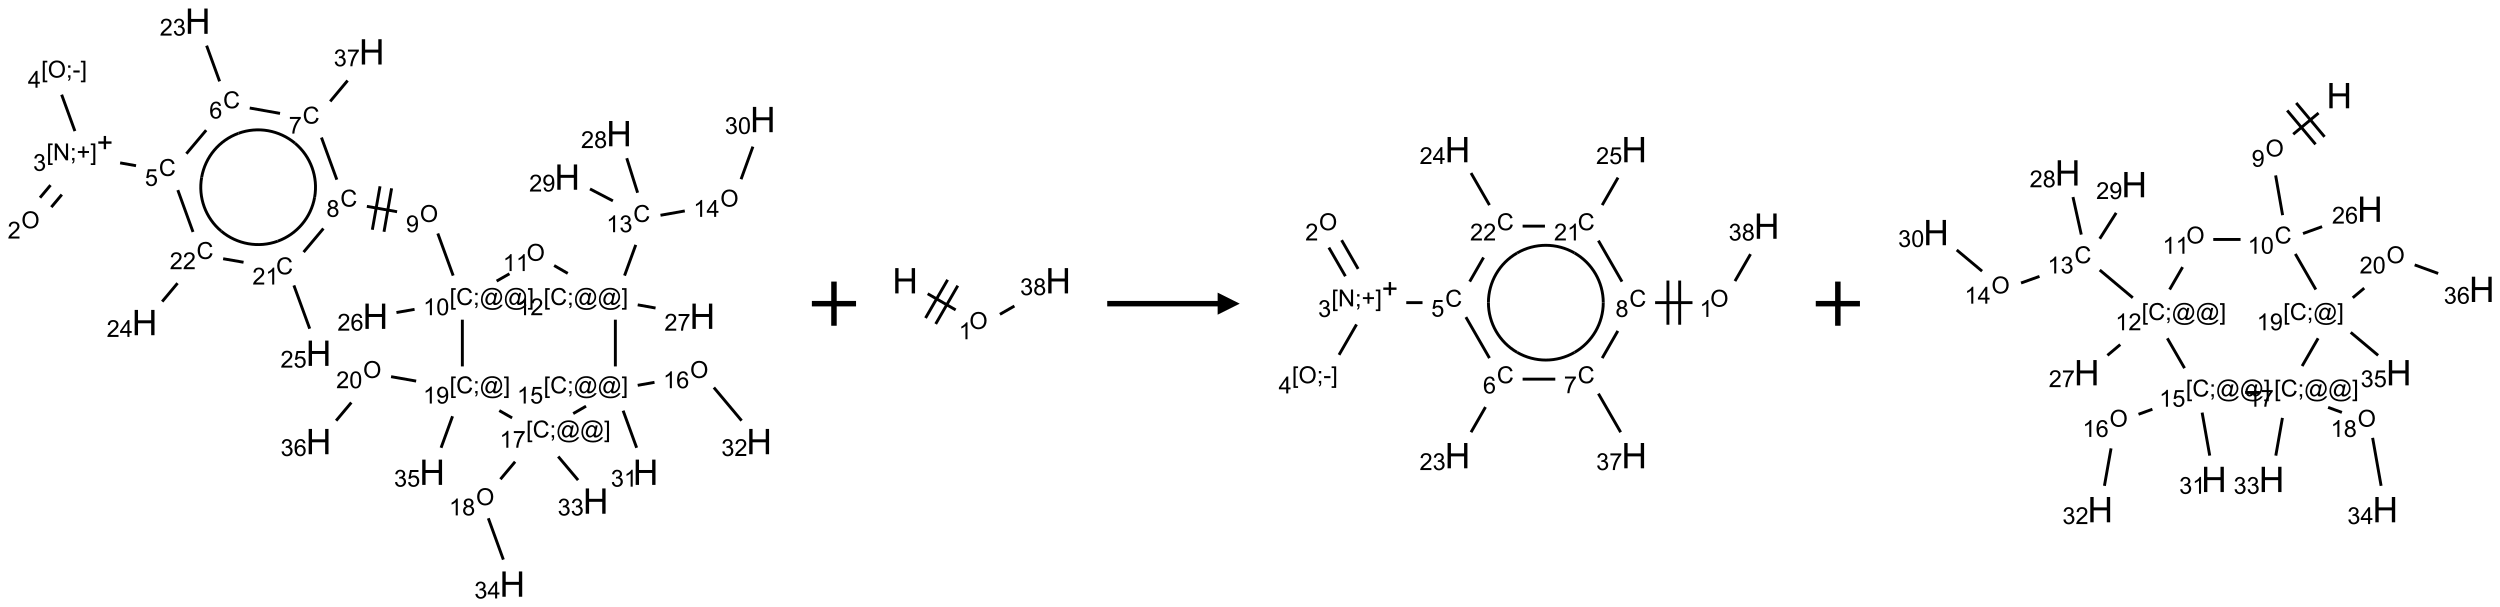 <?xml version="1.0" encoding="UTF-8"?>
<svg xmlns="http://www.w3.org/2000/svg" xmlns:xlink="http://www.w3.org/1999/xlink" width="1132" height="275" viewBox="0 0 1132 275">
<defs>
<g>
<g id="glyph-0-0">
<path d="M 1.332 0 L 1.332 -6.668 L 6.668 -6.668 L 6.668 0 Z M 1.5 -0.168 L 6.5 -0.168 L 6.5 -6.5 L 1.5 -6.5 Z M 1.5 -0.168 "/>
</g>
<g id="glyph-0-1">
<path d="M 0.516 -3.719 C 0.516 -4.984 0.855 -5.977 1.535 -6.695 C 2.215 -7.414 3.094 -7.77 4.172 -7.77 C 4.875 -7.77 5.512 -7.602 6.078 -7.266 C 6.645 -6.93 7.074 -6.461 7.371 -5.855 C 7.668 -5.254 7.816 -4.57 7.816 -3.809 C 7.816 -3.035 7.66 -2.34 7.348 -1.73 C 7.035 -1.117 6.594 -0.656 6.02 -0.34 C 5.449 -0.027 4.828 0.129 4.168 0.129 C 3.449 0.129 2.805 -0.043 2.238 -0.391 C 1.672 -0.738 1.246 -1.211 0.953 -1.812 C 0.66 -2.414 0.516 -3.047 0.516 -3.719 Z M 1.559 -3.703 C 1.559 -2.781 1.805 -2.059 2.301 -1.527 C 2.793 -1 3.414 -0.734 4.16 -0.734 C 4.922 -0.734 5.547 -1 6.039 -1.535 C 6.531 -2.07 6.777 -2.828 6.777 -3.812 C 6.777 -4.434 6.672 -4.977 6.461 -5.441 C 6.25 -5.902 5.945 -6.262 5.539 -6.52 C 5.133 -6.773 4.68 -6.902 4.176 -6.902 C 3.461 -6.902 2.848 -6.656 2.332 -6.164 C 1.816 -5.672 1.559 -4.852 1.559 -3.703 Z M 1.559 -3.703 "/>
</g>
<g id="glyph-0-2">
<path d="M 5.371 -0.902 L 5.371 0 L 0.324 0 C 0.316 -0.227 0.352 -0.441 0.434 -0.652 C 0.562 -0.996 0.766 -1.332 1.051 -1.668 C 1.332 -2 1.742 -2.387 2.277 -2.824 C 3.105 -3.504 3.668 -4.043 3.957 -4.441 C 4.25 -4.84 4.395 -5.215 4.395 -5.566 C 4.395 -5.938 4.262 -6.254 3.996 -6.508 C 3.73 -6.762 3.387 -6.891 2.957 -6.891 C 2.508 -6.891 2.145 -6.754 1.875 -6.484 C 1.605 -6.215 1.469 -5.84 1.465 -5.359 L 0.5 -5.457 C 0.566 -6.176 0.812 -6.727 1.246 -7.102 C 1.676 -7.477 2.254 -7.668 2.98 -7.668 C 3.711 -7.668 4.293 -7.465 4.719 -7.059 C 5.145 -6.652 5.359 -6.148 5.359 -5.547 C 5.359 -5.242 5.297 -4.941 5.172 -4.645 C 5.047 -4.352 4.84 -4.039 4.551 -3.715 C 4.262 -3.387 3.777 -2.938 3.105 -2.371 C 2.543 -1.898 2.18 -1.578 2.02 -1.41 C 1.859 -1.242 1.73 -1.07 1.625 -0.902 Z M 5.371 -0.902 "/>
</g>
<g id="glyph-0-3">
<path d="M 0.723 2.121 L 0.723 -7.637 L 2.793 -7.637 L 2.793 -6.859 L 1.66 -6.859 L 1.66 1.344 L 2.793 1.344 L 2.793 2.121 Z M 0.723 2.121 "/>
</g>
<g id="glyph-0-4">
<path d="M 0.812 0 L 0.812 -7.637 L 1.848 -7.637 L 5.859 -1.641 L 5.859 -7.637 L 6.828 -7.637 L 6.828 0 L 5.793 0 L 1.781 -6 L 1.781 0 Z M 0.812 0 "/>
</g>
<g id="glyph-0-5">
<path d="M 0.949 -4.465 L 0.949 -5.531 L 2.016 -5.531 L 2.016 -4.465 Z M 0.949 0 L 0.949 -1.066 L 2.016 -1.066 L 2.016 0 C 2.016 0.391 1.945 0.711 1.809 0.949 C 1.668 1.191 1.449 1.379 1.145 1.512 L 0.887 1.109 C 1.082 1.023 1.23 0.895 1.324 0.727 C 1.418 0.559 1.469 0.316 1.48 0 Z M 0.949 0 "/>
</g>
<g id="glyph-0-6">
<path d="M 2.672 -1.234 L 2.672 -3.328 L 0.594 -3.328 L 0.594 -4.203 L 2.672 -4.203 L 2.672 -6.281 L 3.559 -6.281 L 3.559 -4.203 L 5.637 -4.203 L 5.637 -3.328 L 3.559 -3.328 L 3.559 -1.234 Z M 2.672 -1.234 "/>
</g>
<g id="glyph-0-7">
<path d="M 2.27 2.121 L 0.203 2.121 L 0.203 1.344 L 1.332 1.344 L 1.332 -6.859 L 0.203 -6.859 L 0.203 -7.637 L 2.27 -7.637 Z M 2.27 2.121 "/>
</g>
<g id="glyph-0-8">
<path d="M 0.449 -2.016 L 1.387 -2.141 C 1.492 -1.609 1.676 -1.227 1.934 -0.992 C 2.191 -0.758 2.508 -0.641 2.879 -0.641 C 3.32 -0.641 3.695 -0.793 3.996 -1.098 C 4.301 -1.402 4.453 -1.781 4.453 -2.234 C 4.453 -2.664 4.312 -3.02 4.031 -3.301 C 3.75 -3.578 3.391 -3.719 2.957 -3.719 C 2.781 -3.719 2.562 -3.684 2.297 -3.613 L 2.402 -4.438 C 2.465 -4.43 2.516 -4.426 2.551 -4.426 C 2.949 -4.426 3.312 -4.531 3.629 -4.738 C 3.949 -4.949 4.109 -5.27 4.109 -5.703 C 4.109 -6.047 3.992 -6.332 3.762 -6.559 C 3.527 -6.785 3.227 -6.895 2.859 -6.895 C 2.496 -6.895 2.191 -6.781 1.949 -6.551 C 1.707 -6.324 1.547 -5.98 1.48 -5.52 L 0.543 -5.688 C 0.656 -6.316 0.918 -6.805 1.324 -7.148 C 1.73 -7.492 2.234 -7.668 2.84 -7.668 C 3.254 -7.668 3.641 -7.578 3.988 -7.398 C 4.34 -7.219 4.609 -6.977 4.793 -6.668 C 4.98 -6.359 5.074 -6.031 5.074 -5.684 C 5.074 -5.352 4.984 -5.051 4.809 -4.781 C 4.629 -4.512 4.367 -4.297 4.02 -4.137 C 4.473 -4.031 4.824 -3.816 5.074 -3.488 C 5.324 -3.16 5.449 -2.75 5.449 -2.254 C 5.449 -1.59 5.203 -1.023 4.719 -0.559 C 4.234 -0.098 3.617 0.137 2.875 0.137 C 2.203 0.137 1.648 -0.062 1.207 -0.465 C 0.762 -0.863 0.512 -1.379 0.449 -2.016 Z M 0.449 -2.016 "/>
</g>
<g id="glyph-0-9">
<path d="M 0.34 -2.293 L 0.34 -3.234 L 3.219 -3.234 L 3.219 -2.293 Z M 0.34 -2.293 "/>
</g>
<g id="glyph-0-10">
<path d="M 3.449 0 L 3.449 -1.828 L 0.137 -1.828 L 0.137 -2.688 L 3.621 -7.637 L 4.387 -7.637 L 4.387 -2.688 L 5.418 -2.688 L 5.418 -1.828 L 4.387 -1.828 L 4.387 0 Z M 3.449 -2.688 L 3.449 -6.129 L 1.059 -2.688 Z M 3.449 -2.688 "/>
</g>
<g id="glyph-0-11">
<path d="M 6.27 -2.676 L 7.281 -2.422 C 7.07 -1.594 6.688 -0.961 6.137 -0.523 C 5.586 -0.086 4.914 0.129 4.121 0.129 C 3.297 0.129 2.629 -0.039 2.113 -0.371 C 1.598 -0.707 1.203 -1.191 0.934 -1.828 C 0.664 -2.465 0.531 -3.145 0.531 -3.875 C 0.531 -4.672 0.684 -5.363 0.988 -5.957 C 1.293 -6.547 1.723 -6.996 2.285 -7.305 C 2.844 -7.613 3.461 -7.766 4.137 -7.766 C 4.898 -7.766 5.543 -7.57 6.062 -7.184 C 6.582 -6.793 6.945 -6.246 7.152 -5.543 L 6.156 -5.309 C 5.98 -5.863 5.723 -6.266 5.387 -6.52 C 5.051 -6.773 4.625 -6.902 4.113 -6.902 C 3.527 -6.902 3.039 -6.762 2.645 -6.48 C 2.25 -6.199 1.973 -5.82 1.812 -5.348 C 1.652 -4.871 1.574 -4.383 1.574 -3.879 C 1.574 -3.23 1.668 -2.664 1.855 -2.18 C 2.047 -1.695 2.34 -1.332 2.738 -1.094 C 3.137 -0.855 3.57 -0.734 4.035 -0.734 C 4.602 -0.734 5.082 -0.898 5.473 -1.223 C 5.867 -1.551 6.133 -2.035 6.27 -2.676 Z M 6.27 -2.676 "/>
</g>
<g id="glyph-0-12">
<path d="M 0.441 -2 L 1.426 -2.082 C 1.5 -1.605 1.668 -1.242 1.934 -1.004 C 2.199 -0.762 2.52 -0.641 2.895 -0.641 C 3.348 -0.641 3.73 -0.812 4.043 -1.152 C 4.355 -1.492 4.512 -1.941 4.512 -2.504 C 4.512 -3.039 4.359 -3.461 4.059 -3.77 C 3.758 -4.078 3.367 -4.234 2.879 -4.234 C 2.578 -4.234 2.305 -4.164 2.062 -4.027 C 1.82 -3.891 1.629 -3.715 1.488 -3.496 L 0.609 -3.609 L 1.348 -7.531 L 5.145 -7.531 L 5.145 -6.637 L 2.098 -6.637 L 1.688 -4.582 C 2.145 -4.902 2.625 -5.062 3.129 -5.062 C 3.797 -5.062 4.359 -4.832 4.816 -4.371 C 5.277 -3.91 5.504 -3.312 5.504 -2.59 C 5.504 -1.898 5.305 -1.301 4.902 -0.797 C 4.41 -0.18 3.742 0.129 2.895 0.129 C 2.199 0.129 1.633 -0.062 1.195 -0.453 C 0.758 -0.844 0.504 -1.359 0.441 -2 Z M 0.441 -2 "/>
</g>
<g id="glyph-0-13">
<path d="M 5.309 -5.766 L 4.375 -5.691 C 4.293 -6.059 4.172 -6.328 4.02 -6.496 C 3.766 -6.762 3.453 -6.895 3.082 -6.895 C 2.785 -6.895 2.523 -6.812 2.297 -6.645 C 2 -6.43 1.77 -6.117 1.598 -5.703 C 1.43 -5.289 1.34 -4.703 1.332 -3.938 C 1.559 -4.281 1.836 -4.535 2.16 -4.703 C 2.488 -4.871 2.828 -4.953 3.188 -4.953 C 3.812 -4.953 4.344 -4.723 4.785 -4.262 C 5.223 -3.801 5.441 -3.207 5.441 -2.48 C 5.441 -2 5.34 -1.555 5.133 -1.145 C 4.926 -0.73 4.641 -0.418 4.281 -0.199 C 3.922 0.02 3.512 0.129 3.051 0.129 C 2.27 0.129 1.633 -0.156 1.141 -0.73 C 0.648 -1.305 0.402 -2.254 0.402 -3.574 C 0.402 -5.051 0.672 -6.121 1.219 -6.793 C 1.695 -7.375 2.336 -7.668 3.141 -7.668 C 3.742 -7.668 4.234 -7.5 4.617 -7.16 C 5 -6.824 5.23 -6.359 5.309 -5.766 Z M 1.48 -2.473 C 1.48 -2.152 1.547 -1.844 1.684 -1.547 C 1.82 -1.25 2.016 -1.027 2.262 -0.871 C 2.508 -0.719 2.766 -0.641 3.035 -0.641 C 3.434 -0.641 3.773 -0.801 4.059 -1.121 C 4.344 -1.441 4.484 -1.875 4.484 -2.422 C 4.484 -2.949 4.344 -3.367 4.062 -3.668 C 3.781 -3.973 3.426 -4.125 3 -4.125 C 2.578 -4.125 2.219 -3.973 1.922 -3.668 C 1.625 -3.363 1.48 -2.969 1.48 -2.473 Z M 1.48 -2.473 "/>
</g>
<g id="glyph-0-14">
<path d="M 0.504 -6.637 L 0.504 -7.535 L 5.449 -7.535 L 5.449 -6.809 C 4.961 -6.289 4.48 -5.602 4.004 -4.746 C 3.527 -3.887 3.156 -3.004 2.895 -2.098 C 2.707 -1.461 2.59 -0.762 2.535 0 L 1.574 0 C 1.582 -0.602 1.703 -1.328 1.926 -2.176 C 2.152 -3.027 2.477 -3.848 2.898 -4.637 C 3.32 -5.426 3.77 -6.094 4.246 -6.637 Z M 0.504 -6.637 "/>
</g>
<g id="glyph-0-15">
<path d="M 1.887 -4.141 C 1.496 -4.281 1.207 -4.484 1.02 -4.75 C 0.832 -5.016 0.738 -5.328 0.738 -5.699 C 0.738 -6.254 0.938 -6.719 1.34 -7.098 C 1.738 -7.477 2.27 -7.668 2.934 -7.668 C 3.598 -7.668 4.137 -7.473 4.543 -7.086 C 4.949 -6.699 5.152 -6.227 5.152 -5.672 C 5.152 -5.316 5.059 -5.008 4.871 -4.746 C 4.688 -4.484 4.406 -4.281 4.027 -4.141 C 4.496 -3.988 4.852 -3.742 5.098 -3.402 C 5.34 -3.062 5.465 -2.656 5.465 -2.184 C 5.465 -1.531 5.234 -0.98 4.77 -0.535 C 4.309 -0.09 3.703 0.129 2.949 0.129 C 2.195 0.129 1.586 -0.094 1.125 -0.539 C 0.664 -0.984 0.434 -1.543 0.434 -2.207 C 0.434 -2.703 0.559 -3.121 0.809 -3.457 C 1.062 -3.793 1.422 -4.02 1.887 -4.141 Z M 1.699 -5.73 C 1.699 -5.367 1.812 -5.074 2.047 -4.844 C 2.281 -4.613 2.582 -4.5 2.953 -4.5 C 3.312 -4.5 3.609 -4.613 3.84 -4.84 C 4.07 -5.066 4.188 -5.348 4.188 -5.676 C 4.188 -6.02 4.07 -6.309 3.832 -6.543 C 3.594 -6.777 3.297 -6.895 2.941 -6.895 C 2.586 -6.895 2.289 -6.781 2.051 -6.551 C 1.816 -6.324 1.699 -6.047 1.699 -5.73 Z M 1.395 -2.203 C 1.395 -1.938 1.461 -1.676 1.586 -1.426 C 1.711 -1.176 1.902 -0.984 2.152 -0.848 C 2.402 -0.711 2.672 -0.641 2.957 -0.641 C 3.406 -0.641 3.777 -0.785 4.066 -1.074 C 4.359 -1.363 4.504 -1.727 4.504 -2.172 C 4.504 -2.625 4.355 -2.996 4.055 -3.293 C 3.754 -3.586 3.379 -3.734 2.926 -3.734 C 2.484 -3.734 2.121 -3.59 1.832 -3.297 C 1.543 -3.004 1.395 -2.641 1.395 -2.203 Z M 1.395 -2.203 "/>
</g>
<g id="glyph-0-16">
<path d="M 0.582 -1.766 L 1.484 -1.848 C 1.562 -1.426 1.707 -1.117 1.922 -0.926 C 2.137 -0.734 2.414 -0.641 2.75 -0.641 C 3.039 -0.641 3.289 -0.707 3.508 -0.84 C 3.727 -0.973 3.902 -1.148 4.043 -1.367 C 4.18 -1.586 4.297 -1.887 4.391 -2.262 C 4.484 -2.637 4.531 -3.016 4.531 -3.406 C 4.531 -3.449 4.531 -3.512 4.527 -3.594 C 4.34 -3.297 4.082 -3.055 3.758 -2.867 C 3.434 -2.68 3.082 -2.59 2.703 -2.59 C 2.07 -2.59 1.535 -2.816 1.098 -3.277 C 0.66 -3.734 0.441 -4.34 0.441 -5.09 C 0.441 -5.863 0.672 -6.484 1.129 -6.957 C 1.586 -7.43 2.156 -7.668 2.844 -7.668 C 3.34 -7.668 3.793 -7.531 4.207 -7.266 C 4.617 -7 4.93 -6.617 5.145 -6.121 C 5.355 -5.629 5.465 -4.91 5.465 -3.973 C 5.465 -2.996 5.359 -2.223 5.145 -1.645 C 4.934 -1.066 4.617 -0.625 4.199 -0.324 C 3.781 -0.02 3.293 0.129 2.73 0.129 C 2.133 0.129 1.645 -0.035 1.266 -0.367 C 0.887 -0.699 0.66 -1.164 0.582 -1.766 Z M 4.422 -5.137 C 4.422 -5.676 4.277 -6.102 3.992 -6.418 C 3.707 -6.734 3.359 -6.891 2.957 -6.891 C 2.543 -6.891 2.18 -6.719 1.871 -6.379 C 1.562 -6.039 1.406 -5.598 1.406 -5.059 C 1.406 -4.57 1.555 -4.176 1.848 -3.871 C 2.141 -3.566 2.5 -3.418 2.934 -3.418 C 3.367 -3.418 3.723 -3.57 4.004 -3.871 C 4.281 -4.176 4.422 -4.598 4.422 -5.137 Z M 4.422 -5.137 "/>
</g>
<g id="glyph-0-17">
<path d="M 6.047 -0.848 C 5.82 -0.59 5.57 -0.379 5.289 -0.223 C 5.008 -0.062 4.73 0.016 4.449 0.016 C 4.141 0.016 3.84 -0.074 3.547 -0.254 C 3.254 -0.434 3.02 -0.715 2.836 -1.09 C 2.652 -1.465 2.562 -1.875 2.562 -2.324 C 2.562 -2.875 2.703 -3.43 2.988 -3.98 C 3.27 -4.535 3.621 -4.953 4.043 -5.23 C 4.461 -5.508 4.871 -5.645 5.266 -5.645 C 5.566 -5.645 5.855 -5.566 6.129 -5.41 C 6.402 -5.25 6.641 -5.012 6.84 -4.688 L 7.016 -5.496 L 7.949 -5.496 L 7.199 -2 C 7.094 -1.516 7.043 -1.246 7.043 -1.191 C 7.043 -1.098 7.078 -1.02 7.148 -0.949 C 7.219 -0.883 7.305 -0.848 7.406 -0.848 C 7.59 -0.848 7.832 -0.953 8.129 -1.168 C 8.527 -1.445 8.84 -1.816 9.07 -2.285 C 9.301 -2.75 9.418 -3.234 9.418 -3.73 C 9.418 -4.309 9.27 -4.852 8.973 -5.355 C 8.676 -5.859 8.23 -6.262 7.645 -6.562 C 7.055 -6.863 6.406 -7.016 5.691 -7.016 C 4.879 -7.016 4.137 -6.824 3.465 -6.445 C 2.793 -6.066 2.273 -5.52 1.902 -4.809 C 1.535 -4.098 1.348 -3.34 1.348 -2.527 C 1.348 -1.676 1.535 -0.941 1.902 -0.328 C 2.273 0.285 2.809 0.742 3.508 1.035 C 4.207 1.328 4.984 1.473 5.832 1.473 C 6.742 1.473 7.504 1.32 8.121 1.016 C 8.734 0.711 9.195 0.34 9.5 -0.098 L 10.441 -0.098 C 10.266 0.266 9.961 0.637 9.531 1.016 C 9.102 1.395 8.59 1.695 7.996 1.914 C 7.402 2.133 6.688 2.246 5.848 2.246 C 5.078 2.246 4.367 2.145 3.715 1.949 C 3.066 1.75 2.512 1.453 2.051 1.055 C 1.594 0.656 1.25 0.199 1.016 -0.316 C 0.723 -0.973 0.578 -1.684 0.578 -2.441 C 0.578 -3.289 0.75 -4.098 1.098 -4.863 C 1.523 -5.805 2.125 -6.527 2.902 -7.027 C 3.684 -7.527 4.629 -7.777 5.738 -7.777 C 6.602 -7.777 7.375 -7.602 8.059 -7.246 C 8.746 -6.895 9.285 -6.371 9.684 -5.672 C 10.02 -5.07 10.188 -4.418 10.188 -3.715 C 10.188 -2.707 9.832 -1.812 9.125 -1.031 C 8.492 -0.328 7.801 0.02 7.051 0.02 C 6.812 0.02 6.617 -0.016 6.473 -0.09 C 6.324 -0.16 6.215 -0.266 6.145 -0.402 C 6.102 -0.488 6.066 -0.637 6.047 -0.848 Z M 3.527 -2.262 C 3.527 -1.785 3.641 -1.414 3.863 -1.152 C 4.09 -0.887 4.348 -0.754 4.641 -0.754 C 4.836 -0.754 5.039 -0.812 5.254 -0.93 C 5.469 -1.047 5.676 -1.219 5.871 -1.449 C 6.066 -1.676 6.23 -1.969 6.355 -2.32 C 6.48 -2.672 6.543 -3.027 6.543 -3.379 C 6.543 -3.852 6.426 -4.219 6.191 -4.48 C 5.957 -4.738 5.672 -4.871 5.332 -4.871 C 5.109 -4.871 4.902 -4.812 4.707 -4.699 C 4.512 -4.586 4.32 -4.406 4.137 -4.156 C 3.953 -3.906 3.805 -3.602 3.691 -3.246 C 3.582 -2.887 3.527 -2.559 3.527 -2.262 Z M 3.527 -2.262 "/>
</g>
<g id="glyph-0-18">
<path d="M 3.973 0 L 3.035 0 L 3.035 -5.973 C 2.809 -5.758 2.516 -5.543 2.148 -5.328 C 1.781 -5.113 1.453 -4.953 1.16 -4.844 L 1.16 -5.75 C 1.684 -5.996 2.145 -6.297 2.535 -6.645 C 2.93 -6.996 3.207 -7.336 3.371 -7.668 L 3.973 -7.668 Z M 3.973 0 "/>
</g>
<g id="glyph-0-19">
<path d="M 0.441 -3.766 C 0.441 -4.668 0.535 -5.395 0.723 -5.945 C 0.906 -6.496 1.184 -6.922 1.551 -7.219 C 1.918 -7.516 2.375 -7.668 2.934 -7.668 C 3.344 -7.668 3.703 -7.586 4.012 -7.418 C 4.32 -7.254 4.574 -7.016 4.777 -6.707 C 4.977 -6.395 5.137 -6.016 5.25 -5.57 C 5.363 -5.125 5.422 -4.523 5.422 -3.766 C 5.422 -2.871 5.328 -2.148 5.145 -1.598 C 4.961 -1.047 4.688 -0.621 4.32 -0.32 C 3.953 -0.02 3.492 0.129 2.934 0.129 C 2.195 0.129 1.617 -0.133 1.199 -0.66 C 0.695 -1.297 0.441 -2.332 0.441 -3.766 Z M 1.406 -3.766 C 1.406 -2.512 1.555 -1.68 1.848 -1.262 C 2.141 -0.848 2.5 -0.641 2.934 -0.641 C 3.363 -0.641 3.727 -0.848 4.02 -1.266 C 4.312 -1.684 4.457 -2.516 4.457 -3.766 C 4.457 -5.023 4.312 -5.859 4.02 -6.27 C 3.727 -6.684 3.359 -6.891 2.922 -6.891 C 2.492 -6.891 2.148 -6.707 1.891 -6.344 C 1.566 -5.879 1.406 -5.02 1.406 -3.766 Z M 1.406 -3.766 "/>
</g>
<g id="glyph-1-0">
<path d="M 2 0 L 2 -10 L 10 -10 L 10 0 Z M 2.25 -0.25 L 9.75 -0.25 L 9.75 -9.75 L 2.25 -9.75 Z M 2.25 -0.25 "/>
</g>
<g id="glyph-1-1">
<path d="M 1.281 0 L 1.281 -11.453 L 2.797 -11.453 L 2.797 -6.75 L 8.75 -6.75 L 8.75 -11.453 L 10.266 -11.453 L 10.266 0 L 8.75 0 L 8.75 -5.398 L 2.797 -5.398 L 2.797 0 Z M 1.281 0 "/>
</g>
</g>
</defs>
<path fill="none" stroke-width="0.033" stroke-linecap="butt" stroke-linejoin="miter" stroke="rgb(0%, 0%, 0%)" stroke-opacity="1" stroke-miterlimit="10" d="M 0.271 2.105 L 0.39 1.963 " transform="matrix(40, 0, 0, 40, 12.395, 9.594)"/>
<path fill="none" stroke-width="0.033" stroke-linecap="butt" stroke-linejoin="miter" stroke="rgb(0%, 0%, 0%)" stroke-opacity="1" stroke-miterlimit="10" d="M 0.143 1.998 L 0.262 1.856 " transform="matrix(40, 0, 0, 40, 12.395, 9.594)"/>
<path fill="none" stroke-width="0.033" stroke-linecap="butt" stroke-linejoin="miter" stroke="rgb(0%, 0%, 0%)" stroke-opacity="1" stroke-miterlimit="10" d="M 0.538 1.244 L 0.388 0.832 " transform="matrix(40, 0, 0, 40, 12.395, 9.594)"/>
<path fill="none" stroke-width="0.033" stroke-linecap="butt" stroke-linejoin="miter" stroke="rgb(0%, 0%, 0%)" stroke-opacity="1" stroke-miterlimit="10" d="M 1.05 1.604 L 1.23 1.636 " transform="matrix(40, 0, 0, 40, 12.395, 9.594)"/>
<path fill="none" stroke-width="0.033" stroke-linecap="butt" stroke-linejoin="miter" stroke="rgb(0%, 0%, 0%)" stroke-opacity="1" stroke-miterlimit="10" d="M 1.8 1.5 L 2.024 1.234 " transform="matrix(40, 0, 0, 40, 12.395, 9.594)"/>
<path fill="none" stroke-width="0.033" stroke-linecap="butt" stroke-linejoin="miter" stroke="rgb(0%, 0%, 0%)" stroke-opacity="1" stroke-miterlimit="10" d="M 2.176 0.681 L 2.029 0.277 " transform="matrix(40, 0, 0, 40, 12.395, 9.594)"/>
<path fill="none" stroke-width="0.033" stroke-linecap="butt" stroke-linejoin="miter" stroke="rgb(0%, 0%, 0%)" stroke-opacity="1" stroke-miterlimit="10" d="M 2.517 0.983 L 2.86 1.044 " transform="matrix(40, 0, 0, 40, 12.395, 9.594)"/>
<path fill="none" stroke-width="0.033" stroke-linecap="butt" stroke-linejoin="miter" stroke="rgb(0%, 0%, 0%)" stroke-opacity="1" stroke-miterlimit="10" d="M 3.428 0.908 L 3.625 0.672 " transform="matrix(40, 0, 0, 40, 12.395, 9.594)"/>
<path fill="none" stroke-width="0.033" stroke-linecap="butt" stroke-linejoin="miter" stroke="rgb(0%, 0%, 0%)" stroke-opacity="1" stroke-miterlimit="10" d="M 3.329 1.317 L 3.503 1.794 " transform="matrix(40, 0, 0, 40, 12.395, 9.594)"/>
<path fill="none" stroke-width="0.033" stroke-linecap="butt" stroke-linejoin="miter" stroke="rgb(0%, 0%, 0%)" stroke-opacity="1" stroke-miterlimit="10" d="M 3.843 2.096 L 4.185 2.157 " transform="matrix(40, 0, 0, 40, 12.395, 9.594)"/>
<path fill="none" stroke-width="0.033" stroke-linecap="butt" stroke-linejoin="miter" stroke="rgb(0%, 0%, 0%)" stroke-opacity="1" stroke-miterlimit="10" d="M 4.037 2.384 L 4.123 1.892 " transform="matrix(40, 0, 0, 40, 12.395, 9.594)"/>
<path fill="none" stroke-width="0.033" stroke-linecap="butt" stroke-linejoin="miter" stroke="rgb(0%, 0%, 0%)" stroke-opacity="1" stroke-miterlimit="10" d="M 3.905 2.361 L 3.992 1.869 " transform="matrix(40, 0, 0, 40, 12.395, 9.594)"/>
<path fill="none" stroke-width="0.033" stroke-linecap="butt" stroke-linejoin="miter" stroke="rgb(0%, 0%, 0%)" stroke-opacity="1" stroke-miterlimit="10" d="M 4.646 2.403 L 4.82 2.88 " transform="matrix(40, 0, 0, 40, 12.395, 9.594)"/>
<path fill="none" stroke-width="0.033" stroke-linecap="butt" stroke-linejoin="miter" stroke="rgb(0%, 0%, 0%)" stroke-opacity="1" stroke-miterlimit="10" d="M 4.383 3.262 L 4.178 3.298 " transform="matrix(40, 0, 0, 40, 12.395, 9.594)"/>
<path fill="none" stroke-width="0.033" stroke-linecap="butt" stroke-linejoin="miter" stroke="rgb(0%, 0%, 0%)" stroke-opacity="1" stroke-miterlimit="10" d="M 5.312 2.942 L 5.457 2.859 " transform="matrix(40, 0, 0, 40, 12.395, 9.594)"/>
<path fill="none" stroke-width="0.033" stroke-linecap="butt" stroke-linejoin="miter" stroke="rgb(0%, 0%, 0%)" stroke-opacity="1" stroke-miterlimit="10" d="M 5.963 2.766 L 6.117 2.855 " transform="matrix(40, 0, 0, 40, 12.395, 9.594)"/>
<path fill="none" stroke-width="0.033" stroke-linecap="butt" stroke-linejoin="miter" stroke="rgb(0%, 0%, 0%)" stroke-opacity="1" stroke-miterlimit="10" d="M 6.76 2.88 L 6.887 2.532 " transform="matrix(40, 0, 0, 40, 12.395, 9.594)"/>
<path fill="none" stroke-width="0.033" stroke-linecap="butt" stroke-linejoin="miter" stroke="rgb(0%, 0%, 0%)" stroke-opacity="1" stroke-miterlimit="10" d="M 7.167 2.197 L 7.442 2.148 " transform="matrix(40, 0, 0, 40, 12.395, 9.594)"/>
<path fill="none" stroke-width="0.033" stroke-linecap="butt" stroke-linejoin="miter" stroke="rgb(0%, 0%, 0%)" stroke-opacity="1" stroke-miterlimit="10" d="M 8.079 1.789 L 8.213 1.42 " transform="matrix(40, 0, 0, 40, 12.395, 9.594)"/>
<path fill="none" stroke-width="0.033" stroke-linecap="butt" stroke-linejoin="miter" stroke="rgb(0%, 0%, 0%)" stroke-opacity="1" stroke-miterlimit="10" d="M 6.908 1.942 L 6.785 1.551 " transform="matrix(40, 0, 0, 40, 12.395, 9.594)"/>
<path fill="none" stroke-width="0.033" stroke-linecap="butt" stroke-linejoin="miter" stroke="rgb(0%, 0%, 0%)" stroke-opacity="1" stroke-miterlimit="10" d="M 6.628 2.034 L 6.369 1.899 " transform="matrix(40, 0, 0, 40, 12.395, 9.594)"/>
<path fill="none" stroke-width="0.033" stroke-linecap="butt" stroke-linejoin="miter" stroke="rgb(0%, 0%, 0%)" stroke-opacity="1" stroke-miterlimit="10" d="M 6.909 3.211 L 7.111 3.247 " transform="matrix(40, 0, 0, 40, 12.395, 9.594)"/>
<path fill="none" stroke-width="0.033" stroke-linecap="butt" stroke-linejoin="miter" stroke="rgb(0%, 0%, 0%)" stroke-opacity="1" stroke-miterlimit="10" d="M 6.656 3.379 L 6.656 3.908 " transform="matrix(40, 0, 0, 40, 12.395, 9.594)"/>
<path fill="none" stroke-width="0.033" stroke-linecap="butt" stroke-linejoin="miter" stroke="rgb(0%, 0%, 0%)" stroke-opacity="1" stroke-miterlimit="10" d="M 6.909 4.122 L 7.099 4.088 " transform="matrix(40, 0, 0, 40, 12.395, 9.594)"/>
<path fill="none" stroke-width="0.033" stroke-linecap="butt" stroke-linejoin="miter" stroke="rgb(0%, 0%, 0%)" stroke-opacity="1" stroke-miterlimit="10" d="M 7.771 4.147 L 8.085 4.522 " transform="matrix(40, 0, 0, 40, 12.395, 9.594)"/>
<path fill="none" stroke-width="0.033" stroke-linecap="butt" stroke-linejoin="miter" stroke="rgb(0%, 0%, 0%)" stroke-opacity="1" stroke-miterlimit="10" d="M 6.744 4.409 L 6.897 4.829 " transform="matrix(40, 0, 0, 40, 12.395, 9.594)"/>
<path fill="none" stroke-width="0.033" stroke-linecap="butt" stroke-linejoin="miter" stroke="rgb(0%, 0%, 0%)" stroke-opacity="1" stroke-miterlimit="10" d="M 6.324 4.358 L 6.179 4.442 " transform="matrix(40, 0, 0, 40, 12.395, 9.594)"/>
<path fill="none" stroke-width="0.033" stroke-linecap="butt" stroke-linejoin="miter" stroke="rgb(0%, 0%, 0%)" stroke-opacity="1" stroke-miterlimit="10" d="M 5.521 4.987 L 5.355 5.185 " transform="matrix(40, 0, 0, 40, 12.395, 9.594)"/>
<path fill="none" stroke-width="0.033" stroke-linecap="butt" stroke-linejoin="miter" stroke="rgb(0%, 0%, 0%)" stroke-opacity="1" stroke-miterlimit="10" d="M 5.218 5.627 L 5.388 6.095 " transform="matrix(40, 0, 0, 40, 12.395, 9.594)"/>
<path fill="none" stroke-width="0.033" stroke-linecap="butt" stroke-linejoin="miter" stroke="rgb(0%, 0%, 0%)" stroke-opacity="1" stroke-miterlimit="10" d="M 6.009 4.928 L 6.234 5.195 " transform="matrix(40, 0, 0, 40, 12.395, 9.594)"/>
<path fill="none" stroke-width="0.033" stroke-linecap="butt" stroke-linejoin="miter" stroke="rgb(0%, 0%, 0%)" stroke-opacity="1" stroke-miterlimit="10" d="M 5.487 4.491 L 5.342 4.408 " transform="matrix(40, 0, 0, 40, 12.395, 9.594)"/>
<path fill="none" stroke-width="0.033" stroke-linecap="butt" stroke-linejoin="miter" stroke="rgb(0%, 0%, 0%)" stroke-opacity="1" stroke-miterlimit="10" d="M 4.924 3.908 L 4.924 3.379 " transform="matrix(40, 0, 0, 40, 12.395, 9.594)"/>
<path fill="none" stroke-width="0.033" stroke-linecap="butt" stroke-linejoin="miter" stroke="rgb(0%, 0%, 0%)" stroke-opacity="1" stroke-miterlimit="10" d="M 4.401 4.074 L 4.117 4.024 " transform="matrix(40, 0, 0, 40, 12.395, 9.594)"/>
<path fill="none" stroke-width="0.033" stroke-linecap="butt" stroke-linejoin="miter" stroke="rgb(0%, 0%, 0%)" stroke-opacity="1" stroke-miterlimit="10" d="M 3.667 4.317 L 3.495 4.522 " transform="matrix(40, 0, 0, 40, 12.395, 9.594)"/>
<path fill="none" stroke-width="0.033" stroke-linecap="butt" stroke-linejoin="miter" stroke="rgb(0%, 0%, 0%)" stroke-opacity="1" stroke-miterlimit="10" d="M 4.813 4.472 L 4.683 4.829 " transform="matrix(40, 0, 0, 40, 12.395, 9.594)"/>
<path fill="none" stroke-width="0.033" stroke-linecap="butt" stroke-linejoin="miter" stroke="rgb(0%, 0%, 0%)" stroke-opacity="1" stroke-miterlimit="10" d="M 3.351 2.347 L 3.127 2.614 " transform="matrix(40, 0, 0, 40, 12.395, 9.594)"/>
<path fill="none" stroke-width="0.033" stroke-linecap="butt" stroke-linejoin="miter" stroke="rgb(0%, 0%, 0%)" stroke-opacity="1" stroke-miterlimit="10" d="M 3.017 2.991 L 3.196 3.481 " transform="matrix(40, 0, 0, 40, 12.395, 9.594)"/>
<path fill="none" stroke-width="0.033" stroke-linecap="butt" stroke-linejoin="miter" stroke="rgb(0%, 0%, 0%)" stroke-opacity="1" stroke-miterlimit="10" d="M 2.447 2.729 L 2.216 2.689 " transform="matrix(40, 0, 0, 40, 12.395, 9.594)"/>
<path fill="none" stroke-width="0.033" stroke-linecap="butt" stroke-linejoin="miter" stroke="rgb(0%, 0%, 0%)" stroke-opacity="1" stroke-miterlimit="10" d="M 1.875 2.386 L 1.703 1.912 " transform="matrix(40, 0, 0, 40, 12.395, 9.594)"/>
<path fill="none" stroke-width="0.033" stroke-linecap="butt" stroke-linejoin="miter" stroke="rgb(0%, 0%, 0%)" stroke-opacity="1" stroke-miterlimit="10" d="M 1.7 2.966 L 1.526 3.174 " transform="matrix(40, 0, 0, 40, 12.395, 9.594)"/>
<path fill="none" stroke-width="0.033" stroke-linecap="butt" stroke-linejoin="miter" stroke="rgb(0%, 0%, 0%)" stroke-opacity="1" stroke-miterlimit="10" d="M 1.973 1.767 C 2.013 1.538 2.172 1.348 2.39 1.269 " transform="matrix(40, 0, 0, 40, 12.395, 9.594)"/>
<path fill="none" stroke-width="0.033" stroke-linecap="butt" stroke-linejoin="miter" stroke="rgb(0%, 0%, 0%)" stroke-opacity="1" stroke-miterlimit="10" d="M 2.195 2.377 C 2.017 2.228 1.932 1.995 1.973 1.767 " transform="matrix(40, 0, 0, 40, 12.395, 9.594)"/>
<path fill="none" stroke-width="0.033" stroke-linecap="butt" stroke-linejoin="miter" stroke="rgb(0%, 0%, 0%)" stroke-opacity="1" stroke-miterlimit="10" d="M 2.835 2.49 C 2.617 2.569 2.373 2.526 2.195 2.377 " transform="matrix(40, 0, 0, 40, 12.395, 9.594)"/>
<path fill="none" stroke-width="0.033" stroke-linecap="butt" stroke-linejoin="miter" stroke="rgb(0%, 0%, 0%)" stroke-opacity="1" stroke-miterlimit="10" d="M 3.252 1.992 C 3.212 2.221 3.053 2.41 2.835 2.49 " transform="matrix(40, 0, 0, 40, 12.395, 9.594)"/>
<path fill="none" stroke-width="0.033" stroke-linecap="butt" stroke-linejoin="miter" stroke="rgb(0%, 0%, 0%)" stroke-opacity="1" stroke-miterlimit="10" d="M 3.03 1.382 C 3.208 1.531 3.292 1.764 3.252 1.992 " transform="matrix(40, 0, 0, 40, 12.395, 9.594)"/>
<path fill="none" stroke-width="0.033" stroke-linecap="butt" stroke-linejoin="miter" stroke="rgb(0%, 0%, 0%)" stroke-opacity="1" stroke-miterlimit="10" d="M 2.39 1.269 C 2.608 1.19 2.852 1.233 3.03 1.382 " transform="matrix(40, 0, 0, 40, 12.395, 9.594)"/>
<g fill="rgb(0%, 0%, 0%)" fill-opacity="1">
<use xlink:href="#glyph-0-1" x="9.641" y="103.367"/>
</g>
<g fill="rgb(0%, 0%, 0%)" fill-opacity="1">
<use xlink:href="#glyph-0-2" x="3.453" y="108"/>
</g>
<g fill="rgb(0%, 0%, 0%)" fill-opacity="1">
<use xlink:href="#glyph-0-3" x="21.035" y="72.59"/>
<use xlink:href="#glyph-0-4" x="23.999" y="72.59"/>
<use xlink:href="#glyph-0-5" x="31.702" y="72.59"/>
<use xlink:href="#glyph-0-6" x="34.665" y="72.59"/>
<use xlink:href="#glyph-0-7" x="40.895" y="72.59"/>
</g>
<g fill="rgb(0%, 0%, 0%)" fill-opacity="1">
<use xlink:href="#glyph-0-8" x="14.98" y="77.359"/>
</g>
<path fill-rule="nonzero" fill="rgb(0%, 0%, 0%)" fill-opacity="1" d="M 44.5 64.02 L 46.965 64.02 L 46.965 61.555 L 48.031 61.555 L 48.031 64.02 L 50.496 64.02 L 50.496 65.086 L 48.031 65.086 L 48.031 67.551 L 46.965 67.551 L 46.965 65.086 L 44.5 65.086 "/>
<g fill="rgb(0%, 0%, 0%)" fill-opacity="1">
<use xlink:href="#glyph-0-3" x="18.637" y="35.137"/>
<use xlink:href="#glyph-0-1" x="21.6" y="35.137"/>
<use xlink:href="#glyph-0-5" x="29.897" y="35.137"/>
<use xlink:href="#glyph-0-9" x="32.861" y="35.137"/>
<use xlink:href="#glyph-0-7" x="36.413" y="35.137"/>
</g>
<g fill="rgb(0%, 0%, 0%)" fill-opacity="1">
<use xlink:href="#glyph-0-10" x="12.613" y="39.738"/>
</g>
<g fill="rgb(0%, 0%, 0%)" fill-opacity="1">
<use xlink:href="#glyph-0-11" x="71.906" y="79.668"/>
</g>
<g fill="rgb(0%, 0%, 0%)" fill-opacity="1">
<use xlink:href="#glyph-0-12" x="65.598" y="84.172"/>
</g>
<g fill="rgb(0%, 0%, 0%)" fill-opacity="1">
<use xlink:href="#glyph-0-11" x="100.992" y="49.027"/>
</g>
<g fill="rgb(0%, 0%, 0%)" fill-opacity="1">
<use xlink:href="#glyph-0-13" x="94.746" y="53.664"/>
</g>
<g fill="rgb(0%, 0%, 0%)" fill-opacity="1">
<use xlink:href="#glyph-1-1" x="83.758" y="15.32"/>
</g>
<g fill="rgb(0%, 0%, 0%)" fill-opacity="1">
<use xlink:href="#glyph-0-2" x="72.324" y="16.113"/>
<use xlink:href="#glyph-0-8" x="78.257" y="16.113"/>
</g>
<g fill="rgb(0%, 0%, 0%)" fill-opacity="1">
<use xlink:href="#glyph-0-11" x="137.008" y="55.973"/>
</g>
<g fill="rgb(0%, 0%, 0%)" fill-opacity="1">
<use xlink:href="#glyph-0-14" x="130.758" y="60.48"/>
</g>
<g fill="rgb(0%, 0%, 0%)" fill-opacity="1">
<use xlink:href="#glyph-1-1" x="162.543" y="29.215"/>
</g>
<g fill="rgb(0%, 0%, 0%)" fill-opacity="1">
<use xlink:href="#glyph-0-8" x="151.109" y="30.004"/>
<use xlink:href="#glyph-0-14" x="157.042" y="30.004"/>
</g>
<g fill="rgb(0%, 0%, 0%)" fill-opacity="1">
<use xlink:href="#glyph-0-11" x="154.066" y="93.559"/>
</g>
<g fill="rgb(0%, 0%, 0%)" fill-opacity="1">
<use xlink:href="#glyph-0-15" x="147.797" y="98.195"/>
</g>
<g fill="rgb(0%, 0%, 0%)" fill-opacity="1">
<use xlink:href="#glyph-0-1" x="190.098" y="100.508"/>
</g>
<g fill="rgb(0%, 0%, 0%)" fill-opacity="1">
<use xlink:href="#glyph-0-16" x="183.812" y="105.141"/>
</g>
<g fill="rgb(0%, 0%, 0%)" fill-opacity="1">
<use xlink:href="#glyph-0-3" x="203.566" y="138.102"/>
<use xlink:href="#glyph-0-11" x="206.53" y="138.102"/>
<use xlink:href="#glyph-0-5" x="214.233" y="138.102"/>
<use xlink:href="#glyph-0-17" x="217.197" y="138.102"/>
<use xlink:href="#glyph-0-17" x="228.025" y="138.102"/>
<use xlink:href="#glyph-0-7" x="238.853" y="138.102"/>
</g>
<g fill="rgb(0%, 0%, 0%)" fill-opacity="1">
<use xlink:href="#glyph-0-18" x="191.605" y="142.73"/>
<use xlink:href="#glyph-0-19" x="197.538" y="142.73"/>
</g>
<g fill="rgb(0%, 0%, 0%)" fill-opacity="1">
<use xlink:href="#glyph-1-1" x="164.191" y="148.922"/>
</g>
<g fill="rgb(0%, 0%, 0%)" fill-opacity="1">
<use xlink:href="#glyph-0-2" x="152.766" y="149.715"/>
<use xlink:href="#glyph-0-13" x="158.698" y="149.715"/>
</g>
<g fill="rgb(0%, 0%, 0%)" fill-opacity="1">
<use xlink:href="#glyph-0-1" x="238.422" y="118.098"/>
</g>
<g fill="rgb(0%, 0%, 0%)" fill-opacity="1">
<use xlink:href="#glyph-0-18" x="227.695" y="122.73"/>
<use xlink:href="#glyph-0-18" x="233.628" y="122.73"/>
</g>
<g fill="rgb(0%, 0%, 0%)" fill-opacity="1">
<use xlink:href="#glyph-0-3" x="246.141" y="138.102"/>
<use xlink:href="#glyph-0-11" x="249.104" y="138.102"/>
<use xlink:href="#glyph-0-5" x="256.807" y="138.102"/>
<use xlink:href="#glyph-0-17" x="259.771" y="138.102"/>
<use xlink:href="#glyph-0-17" x="270.599" y="138.102"/>
<use xlink:href="#glyph-0-7" x="281.427" y="138.102"/>
</g>
<g fill="rgb(0%, 0%, 0%)" fill-opacity="1">
<use xlink:href="#glyph-0-18" x="234.23" y="142.73"/>
<use xlink:href="#glyph-0-2" x="240.163" y="142.73"/>
</g>
<g fill="rgb(0%, 0%, 0%)" fill-opacity="1">
<use xlink:href="#glyph-0-11" x="286.727" y="100.504"/>
</g>
<g fill="rgb(0%, 0%, 0%)" fill-opacity="1">
<use xlink:href="#glyph-0-18" x="274.543" y="105.141"/>
<use xlink:href="#glyph-0-8" x="280.475" y="105.141"/>
</g>
<g fill="rgb(0%, 0%, 0%)" fill-opacity="1">
<use xlink:href="#glyph-0-1" x="326.133" y="93.562"/>
</g>
<g fill="rgb(0%, 0%, 0%)" fill-opacity="1">
<use xlink:href="#glyph-0-18" x="313.965" y="98.195"/>
<use xlink:href="#glyph-0-10" x="319.897" y="98.195"/>
</g>
<g fill="rgb(0%, 0%, 0%)" fill-opacity="1">
<use xlink:href="#glyph-1-1" x="339.621" y="59.855"/>
</g>
<g fill="rgb(0%, 0%, 0%)" fill-opacity="1">
<use xlink:href="#glyph-0-8" x="328.211" y="60.648"/>
<use xlink:href="#glyph-0-19" x="334.143" y="60.648"/>
</g>
<g fill="rgb(0%, 0%, 0%)" fill-opacity="1">
<use xlink:href="#glyph-1-1" x="274.52" y="66.238"/>
</g>
<g fill="rgb(0%, 0%, 0%)" fill-opacity="1">
<use xlink:href="#glyph-0-2" x="263.07" y="67.031"/>
<use xlink:href="#glyph-0-15" x="269.003" y="67.031"/>
</g>
<g fill="rgb(0%, 0%, 0%)" fill-opacity="1">
<use xlink:href="#glyph-1-1" x="251.066" y="85.918"/>
</g>
<g fill="rgb(0%, 0%, 0%)" fill-opacity="1">
<use xlink:href="#glyph-0-2" x="239.617" y="86.711"/>
<use xlink:href="#glyph-0-16" x="245.549" y="86.711"/>
</g>
<g fill="rgb(0%, 0%, 0%)" fill-opacity="1">
<use xlink:href="#glyph-1-1" x="312.258" y="148.922"/>
</g>
<g fill="rgb(0%, 0%, 0%)" fill-opacity="1">
<use xlink:href="#glyph-0-2" x="300.824" y="149.715"/>
<use xlink:href="#glyph-0-14" x="306.757" y="149.715"/>
</g>
<g fill="rgb(0%, 0%, 0%)" fill-opacity="1">
<use xlink:href="#glyph-0-3" x="246.141" y="178.102"/>
<use xlink:href="#glyph-0-11" x="249.104" y="178.102"/>
<use xlink:href="#glyph-0-5" x="256.807" y="178.102"/>
<use xlink:href="#glyph-0-17" x="259.771" y="178.102"/>
<use xlink:href="#glyph-0-17" x="270.599" y="178.102"/>
<use xlink:href="#glyph-0-7" x="281.427" y="178.102"/>
</g>
<g fill="rgb(0%, 0%, 0%)" fill-opacity="1">
<use xlink:href="#glyph-0-18" x="234.094" y="182.73"/>
<use xlink:href="#glyph-0-12" x="240.026" y="182.73"/>
</g>
<g fill="rgb(0%, 0%, 0%)" fill-opacity="1">
<use xlink:href="#glyph-0-1" x="312.453" y="171.152"/>
</g>
<g fill="rgb(0%, 0%, 0%)" fill-opacity="1">
<use xlink:href="#glyph-0-18" x="300.258" y="175.785"/>
<use xlink:href="#glyph-0-13" x="306.19" y="175.785"/>
</g>
<g fill="rgb(0%, 0%, 0%)" fill-opacity="1">
<use xlink:href="#glyph-1-1" x="337.969" y="205.672"/>
</g>
<g fill="rgb(0%, 0%, 0%)" fill-opacity="1">
<use xlink:href="#glyph-0-8" x="326.613" y="206.465"/>
<use xlink:href="#glyph-0-2" x="332.546" y="206.465"/>
</g>
<g fill="rgb(0%, 0%, 0%)" fill-opacity="1">
<use xlink:href="#glyph-1-1" x="286.547" y="219.562"/>
</g>
<g fill="rgb(0%, 0%, 0%)" fill-opacity="1">
<use xlink:href="#glyph-0-8" x="276.586" y="220.355"/>
<use xlink:href="#glyph-0-18" x="282.518" y="220.355"/>
</g>
<g fill="rgb(0%, 0%, 0%)" fill-opacity="1">
<use xlink:href="#glyph-0-3" x="238.211" y="198.102"/>
<use xlink:href="#glyph-0-11" x="241.174" y="198.102"/>
<use xlink:href="#glyph-0-5" x="248.878" y="198.102"/>
<use xlink:href="#glyph-0-17" x="251.841" y="198.102"/>
<use xlink:href="#glyph-0-17" x="262.669" y="198.102"/>
<use xlink:href="#glyph-0-7" x="273.497" y="198.102"/>
</g>
<g fill="rgb(0%, 0%, 0%)" fill-opacity="1">
<use xlink:href="#glyph-0-18" x="226.219" y="202.73"/>
<use xlink:href="#glyph-0-14" x="232.151" y="202.73"/>
</g>
<g fill="rgb(0%, 0%, 0%)" fill-opacity="1">
<use xlink:href="#glyph-0-1" x="215.531" y="228.738"/>
</g>
<g fill="rgb(0%, 0%, 0%)" fill-opacity="1">
<use xlink:href="#glyph-0-18" x="203.316" y="233.371"/>
<use xlink:href="#glyph-0-15" x="209.249" y="233.371"/>
</g>
<g fill="rgb(0%, 0%, 0%)" fill-opacity="1">
<use xlink:href="#glyph-1-1" x="226.195" y="270.207"/>
</g>
<g fill="rgb(0%, 0%, 0%)" fill-opacity="1">
<use xlink:href="#glyph-0-8" x="214.793" y="270.996"/>
<use xlink:href="#glyph-0-10" x="220.725" y="270.996"/>
</g>
<g fill="rgb(0%, 0%, 0%)" fill-opacity="1">
<use xlink:href="#glyph-1-1" x="263.938" y="232.617"/>
</g>
<g fill="rgb(0%, 0%, 0%)" fill-opacity="1">
<use xlink:href="#glyph-0-8" x="252.504" y="233.41"/>
<use xlink:href="#glyph-0-8" x="258.436" y="233.41"/>
</g>
<g fill="rgb(0%, 0%, 0%)" fill-opacity="1">
<use xlink:href="#glyph-0-3" x="203.566" y="178.102"/>
<use xlink:href="#glyph-0-11" x="206.53" y="178.102"/>
<use xlink:href="#glyph-0-5" x="214.233" y="178.102"/>
<use xlink:href="#glyph-0-17" x="217.197" y="178.102"/>
<use xlink:href="#glyph-0-7" x="228.025" y="178.102"/>
</g>
<g fill="rgb(0%, 0%, 0%)" fill-opacity="1">
<use xlink:href="#glyph-0-18" x="191.562" y="182.73"/>
<use xlink:href="#glyph-0-16" x="197.495" y="182.73"/>
</g>
<g fill="rgb(0%, 0%, 0%)" fill-opacity="1">
<use xlink:href="#glyph-0-1" x="164.387" y="171.152"/>
</g>
<g fill="rgb(0%, 0%, 0%)" fill-opacity="1">
<use xlink:href="#glyph-0-2" x="152.215" y="175.785"/>
<use xlink:href="#glyph-0-19" x="158.147" y="175.785"/>
</g>
<g fill="rgb(0%, 0%, 0%)" fill-opacity="1">
<use xlink:href="#glyph-1-1" x="138.48" y="205.672"/>
</g>
<g fill="rgb(0%, 0%, 0%)" fill-opacity="1">
<use xlink:href="#glyph-0-8" x="127.051" y="206.465"/>
<use xlink:href="#glyph-0-13" x="132.983" y="206.465"/>
</g>
<g fill="rgb(0%, 0%, 0%)" fill-opacity="1">
<use xlink:href="#glyph-1-1" x="189.902" y="219.562"/>
</g>
<g fill="rgb(0%, 0%, 0%)" fill-opacity="1">
<use xlink:href="#glyph-0-8" x="178.41" y="220.355"/>
<use xlink:href="#glyph-0-12" x="184.342" y="220.355"/>
</g>
<g fill="rgb(0%, 0%, 0%)" fill-opacity="1">
<use xlink:href="#glyph-0-11" x="124.98" y="124.203"/>
</g>
<g fill="rgb(0%, 0%, 0%)" fill-opacity="1">
<use xlink:href="#glyph-0-2" x="114.27" y="128.836"/>
<use xlink:href="#glyph-0-18" x="120.202" y="128.836"/>
</g>
<g fill="rgb(0%, 0%, 0%)" fill-opacity="1">
<use xlink:href="#glyph-1-1" x="138.48" y="165.672"/>
</g>
<g fill="rgb(0%, 0%, 0%)" fill-opacity="1">
<use xlink:href="#glyph-0-2" x="126.992" y="166.465"/>
<use xlink:href="#glyph-0-12" x="132.924" y="166.465"/>
</g>
<g fill="rgb(0%, 0%, 0%)" fill-opacity="1">
<use xlink:href="#glyph-0-11" x="88.961" y="117.254"/>
</g>
<g fill="rgb(0%, 0%, 0%)" fill-opacity="1">
<use xlink:href="#glyph-0-2" x="76.855" y="121.891"/>
<use xlink:href="#glyph-0-2" x="82.788" y="121.891"/>
</g>
<g fill="rgb(0%, 0%, 0%)" fill-opacity="1">
<use xlink:href="#glyph-1-1" x="59.695" y="151.781"/>
</g>
<g fill="rgb(0%, 0%, 0%)" fill-opacity="1">
<use xlink:href="#glyph-0-2" x="48.293" y="152.574"/>
<use xlink:href="#glyph-0-10" x="54.225" y="152.574"/>
</g>
<path fill="none" stroke-width="0.062" stroke-linecap="butt" stroke-linejoin="miter" stroke="rgb(0%, 0%, 0%)" stroke-opacity="1" stroke-miterlimit="10" d="M 0 0 L 0.5 0 M 0.25 -0.25 L 0.25 0.25 " transform="matrix(40, 0, 0, 40, 367.617, 137.5)"/>
<path fill="none" stroke-width="0.033" stroke-linecap="butt" stroke-linejoin="miter" stroke="rgb(0%, 0%, 0%)" stroke-opacity="1" stroke-miterlimit="10" d="M 0.255 0.147 L 0.572 0.33 " transform="matrix(40, 0, 0, 40, 409.844, 127.123)"/>
<path fill="none" stroke-width="0.033" stroke-linecap="butt" stroke-linejoin="miter" stroke="rgb(0%, 0%, 0%)" stroke-opacity="1" stroke-miterlimit="10" d="M 0.346 0.489 L 0.596 0.056 " transform="matrix(40, 0, 0, 40, 409.844, 127.123)"/>
<path fill="none" stroke-width="0.033" stroke-linecap="butt" stroke-linejoin="miter" stroke="rgb(0%, 0%, 0%)" stroke-opacity="1" stroke-miterlimit="10" d="M 0.231 0.422 L 0.481 -0.011 " transform="matrix(40, 0, 0, 40, 409.844, 127.123)"/>
<path fill="none" stroke-width="0.033" stroke-linecap="butt" stroke-linejoin="miter" stroke="rgb(0%, 0%, 0%)" stroke-opacity="1" stroke-miterlimit="10" d="M 1.073 0.38 L 1.237 0.286 " transform="matrix(40, 0, 0, 40, 409.844, 127.123)"/>
<g fill="rgb(0%, 0%, 0%)" fill-opacity="1">
<use xlink:href="#glyph-1-1" x="404.07" y="132.852"/>
</g>
<g fill="rgb(0%, 0%, 0%)" fill-opacity="1">
<use xlink:href="#glyph-0-1" x="438.906" y="148.973"/>
</g>
<g fill="rgb(0%, 0%, 0%)" fill-opacity="1">
<use xlink:href="#glyph-0-18" x="434.113" y="153.605"/>
</g>
<g fill="rgb(0%, 0%, 0%)" fill-opacity="1">
<use xlink:href="#glyph-1-1" x="473.352" y="132.852"/>
</g>
<g fill="rgb(0%, 0%, 0%)" fill-opacity="1">
<use xlink:href="#glyph-0-8" x="461.902" y="133.645"/>
<use xlink:href="#glyph-0-15" x="467.835" y="133.645"/>
</g>
<path fill-rule="nonzero" fill="rgb(0%, 0%, 0%)" fill-opacity="1" d="M 501.348 138.75 L 551.348 138.75 L 551.348 142.5 L 561.348 137.5 L 551.348 132.5 L 551.348 136.25 L 501.348 136.25 "/>
<path fill="none" stroke-width="0.033" stroke-linecap="butt" stroke-linejoin="miter" stroke="rgb(0%, 0%, 0%)" stroke-opacity="1" stroke-miterlimit="10" d="M 4.16 1.732 L 3.737 1.732 " transform="matrix(40, 0, 0, 40, 599.957, 67.754)"/>
<path fill="none" stroke-width="0.033" stroke-linecap="butt" stroke-linejoin="miter" stroke="rgb(0%, 0%, 0%)" stroke-opacity="1" stroke-miterlimit="10" d="M 3.882 1.482 L 3.882 1.982 " transform="matrix(40, 0, 0, 40, 599.957, 67.754)"/>
<path fill="none" stroke-width="0.033" stroke-linecap="butt" stroke-linejoin="miter" stroke="rgb(0%, 0%, 0%)" stroke-opacity="1" stroke-miterlimit="10" d="M 4.015 1.482 L 4.015 1.982 " transform="matrix(40, 0, 0, 40, 599.957, 67.754)"/>
<path fill="none" stroke-width="0.033" stroke-linecap="butt" stroke-linejoin="miter" stroke="rgb(0%, 0%, 0%)" stroke-opacity="1" stroke-miterlimit="10" d="M 3.315 2.052 L 3.138 2.36 " transform="matrix(40, 0, 0, 40, 599.957, 67.754)"/>
<path fill="none" stroke-width="0.033" stroke-linecap="butt" stroke-linejoin="miter" stroke="rgb(0%, 0%, 0%)" stroke-opacity="1" stroke-miterlimit="10" d="M 3.095 2.762 L 3.347 3.199 " transform="matrix(40, 0, 0, 40, 599.957, 67.754)"/>
<path fill="none" stroke-width="0.033" stroke-linecap="butt" stroke-linejoin="miter" stroke="rgb(0%, 0%, 0%)" stroke-opacity="1" stroke-miterlimit="10" d="M 2.607 2.598 L 2.237 2.598 " transform="matrix(40, 0, 0, 40, 599.957, 67.754)"/>
<path fill="none" stroke-width="0.033" stroke-linecap="butt" stroke-linejoin="miter" stroke="rgb(0%, 0%, 0%)" stroke-opacity="1" stroke-miterlimit="10" d="M 1.817 2.914 L 1.653 3.199 " transform="matrix(40, 0, 0, 40, 599.957, 67.754)"/>
<path fill="none" stroke-width="0.033" stroke-linecap="butt" stroke-linejoin="miter" stroke="rgb(0%, 0%, 0%)" stroke-opacity="1" stroke-miterlimit="10" d="M 1.862 2.36 L 1.595 1.896 " transform="matrix(40, 0, 0, 40, 599.957, 67.754)"/>
<path fill="none" stroke-width="0.033" stroke-linecap="butt" stroke-linejoin="miter" stroke="rgb(0%, 0%, 0%)" stroke-opacity="1" stroke-miterlimit="10" d="M 1.104 1.732 L 0.92 1.732 " transform="matrix(40, 0, 0, 40, 599.957, 67.754)"/>
<path fill="none" stroke-width="0.033" stroke-linecap="butt" stroke-linejoin="miter" stroke="rgb(0%, 0%, 0%)" stroke-opacity="1" stroke-miterlimit="10" d="M 0.375 1.35 L 0.188 1.025 " transform="matrix(40, 0, 0, 40, 599.957, 67.754)"/>
<path fill="none" stroke-width="0.033" stroke-linecap="butt" stroke-linejoin="miter" stroke="rgb(0%, 0%, 0%)" stroke-opacity="1" stroke-miterlimit="10" d="M 0.231 1.433 L 0.044 1.109 " transform="matrix(40, 0, 0, 40, 599.957, 67.754)"/>
<path fill="none" stroke-width="0.033" stroke-linecap="butt" stroke-linejoin="miter" stroke="rgb(0%, 0%, 0%)" stroke-opacity="1" stroke-miterlimit="10" d="M 0.357 1.979 L 0.159 2.323 " transform="matrix(40, 0, 0, 40, 599.957, 67.754)"/>
<path fill="none" stroke-width="0.033" stroke-linecap="butt" stroke-linejoin="miter" stroke="rgb(0%, 0%, 0%)" stroke-opacity="1" stroke-miterlimit="10" d="M 1.638 1.494 L 1.795 1.221 " transform="matrix(40, 0, 0, 40, 599.957, 67.754)"/>
<path fill="none" stroke-width="0.033" stroke-linecap="butt" stroke-linejoin="miter" stroke="rgb(0%, 0%, 0%)" stroke-opacity="1" stroke-miterlimit="10" d="M 1.862 0.628 L 1.653 0.265 " transform="matrix(40, 0, 0, 40, 599.957, 67.754)"/>
<path fill="none" stroke-width="0.033" stroke-linecap="butt" stroke-linejoin="miter" stroke="rgb(0%, 0%, 0%)" stroke-opacity="1" stroke-miterlimit="10" d="M 2.237 0.866 L 2.49 0.866 " transform="matrix(40, 0, 0, 40, 599.957, 67.754)"/>
<path fill="none" stroke-width="0.033" stroke-linecap="butt" stroke-linejoin="miter" stroke="rgb(0%, 0%, 0%)" stroke-opacity="1" stroke-miterlimit="10" d="M 3.095 1.03 L 3.362 1.494 " transform="matrix(40, 0, 0, 40, 599.957, 67.754)"/>
<path fill="none" stroke-width="0.033" stroke-linecap="butt" stroke-linejoin="miter" stroke="rgb(0%, 0%, 0%)" stroke-opacity="1" stroke-miterlimit="10" d="M 3.138 0.628 L 3.317 0.317 " transform="matrix(40, 0, 0, 40, 599.957, 67.754)"/>
<path fill="none" stroke-width="0.033" stroke-linecap="butt" stroke-linejoin="miter" stroke="rgb(0%, 0%, 0%)" stroke-opacity="1" stroke-miterlimit="10" d="M 4.641 1.488 L 4.817 1.183 " transform="matrix(40, 0, 0, 40, 599.957, 67.754)"/>
<path fill="none" stroke-width="0.033" stroke-linecap="butt" stroke-linejoin="miter" stroke="rgb(0%, 0%, 0%)" stroke-opacity="1" stroke-miterlimit="10" d="M 3.15 1.732 C 3.15 1.964 3.026 2.179 2.825 2.295 " transform="matrix(40, 0, 0, 40, 599.957, 67.754)"/>
<path fill="none" stroke-width="0.033" stroke-linecap="butt" stroke-linejoin="miter" stroke="rgb(0%, 0%, 0%)" stroke-opacity="1" stroke-miterlimit="10" d="M 2.825 1.17 C 3.026 1.286 3.15 1.5 3.15 1.732 " transform="matrix(40, 0, 0, 40, 599.957, 67.754)"/>
<path fill="none" stroke-width="0.033" stroke-linecap="butt" stroke-linejoin="miter" stroke="rgb(0%, 0%, 0%)" stroke-opacity="1" stroke-miterlimit="10" d="M 2.175 1.17 C 2.376 1.054 2.624 1.054 2.825 1.17 " transform="matrix(40, 0, 0, 40, 599.957, 67.754)"/>
<path fill="none" stroke-width="0.033" stroke-linecap="butt" stroke-linejoin="miter" stroke="rgb(0%, 0%, 0%)" stroke-opacity="1" stroke-miterlimit="10" d="M 1.85 1.732 C 1.85 1.5 1.974 1.286 2.175 1.17 " transform="matrix(40, 0, 0, 40, 599.957, 67.754)"/>
<path fill="none" stroke-width="0.033" stroke-linecap="butt" stroke-linejoin="miter" stroke="rgb(0%, 0%, 0%)" stroke-opacity="1" stroke-miterlimit="10" d="M 2.175 2.295 C 1.974 2.179 1.85 1.964 1.85 1.732 " transform="matrix(40, 0, 0, 40, 599.957, 67.754)"/>
<path fill="none" stroke-width="0.033" stroke-linecap="butt" stroke-linejoin="miter" stroke="rgb(0%, 0%, 0%)" stroke-opacity="1" stroke-miterlimit="10" d="M 2.825 2.295 C 2.624 2.411 2.376 2.411 2.175 2.295 " transform="matrix(40, 0, 0, 40, 599.957, 67.754)"/>
<g fill="rgb(0%, 0%, 0%)" fill-opacity="1">
<use xlink:href="#glyph-0-1" x="774.379" y="138.883"/>
</g>
<g fill="rgb(0%, 0%, 0%)" fill-opacity="1">
<use xlink:href="#glyph-0-18" x="769.586" y="143.516"/>
</g>
<g fill="rgb(0%, 0%, 0%)" fill-opacity="1">
<use xlink:href="#glyph-0-11" x="737.738" y="138.879"/>
</g>
<g fill="rgb(0%, 0%, 0%)" fill-opacity="1">
<use xlink:href="#glyph-0-15" x="731.473" y="143.516"/>
</g>
<g fill="rgb(0%, 0%, 0%)" fill-opacity="1">
<use xlink:href="#glyph-0-11" x="714.363" y="173.523"/>
</g>
<g fill="rgb(0%, 0%, 0%)" fill-opacity="1">
<use xlink:href="#glyph-0-14" x="708.113" y="178.027"/>
</g>
<g fill="rgb(0%, 0%, 0%)" fill-opacity="1">
<use xlink:href="#glyph-1-1" x="734.184" y="212.047"/>
</g>
<g fill="rgb(0%, 0%, 0%)" fill-opacity="1">
<use xlink:href="#glyph-0-8" x="722.75" y="212.836"/>
<use xlink:href="#glyph-0-14" x="728.682" y="212.836"/>
</g>
<g fill="rgb(0%, 0%, 0%)" fill-opacity="1">
<use xlink:href="#glyph-0-11" x="677.738" y="173.523"/>
</g>
<g fill="rgb(0%, 0%, 0%)" fill-opacity="1">
<use xlink:href="#glyph-0-13" x="671.492" y="178.156"/>
</g>
<g fill="rgb(0%, 0%, 0%)" fill-opacity="1">
<use xlink:href="#glyph-1-1" x="654.184" y="212.047"/>
</g>
<g fill="rgb(0%, 0%, 0%)" fill-opacity="1">
<use xlink:href="#glyph-0-2" x="642.754" y="212.836"/>
<use xlink:href="#glyph-0-8" x="648.686" y="212.836"/>
</g>
<g fill="rgb(0%, 0%, 0%)" fill-opacity="1">
<use xlink:href="#glyph-0-11" x="654.363" y="138.879"/>
</g>
<g fill="rgb(0%, 0%, 0%)" fill-opacity="1">
<use xlink:href="#glyph-0-12" x="648.055" y="143.383"/>
</g>
<g fill="rgb(0%, 0%, 0%)" fill-opacity="1">
<use xlink:href="#glyph-0-3" x="602.887" y="138.746"/>
<use xlink:href="#glyph-0-4" x="605.85" y="138.746"/>
<use xlink:href="#glyph-0-5" x="613.553" y="138.746"/>
<use xlink:href="#glyph-0-6" x="616.517" y="138.746"/>
<use xlink:href="#glyph-0-7" x="622.746" y="138.746"/>
</g>
<g fill="rgb(0%, 0%, 0%)" fill-opacity="1">
<use xlink:href="#glyph-0-8" x="596.832" y="143.516"/>
</g>
<path fill-rule="nonzero" fill="rgb(0%, 0%, 0%)" fill-opacity="1" d="M 626.352 130.176 L 628.816 130.176 L 628.816 127.711 L 629.883 127.711 L 629.883 130.176 L 632.348 130.176 L 632.348 131.242 L 629.883 131.242 L 629.883 133.707 L 628.816 133.707 L 628.816 131.242 L 626.352 131.242 "/>
<g fill="rgb(0%, 0%, 0%)" fill-opacity="1">
<use xlink:href="#glyph-0-1" x="597.203" y="104.242"/>
</g>
<g fill="rgb(0%, 0%, 0%)" fill-opacity="1">
<use xlink:href="#glyph-0-2" x="591.016" y="108.875"/>
</g>
<g fill="rgb(0%, 0%, 0%)" fill-opacity="1">
<use xlink:href="#glyph-0-3" x="584.973" y="173.527"/>
<use xlink:href="#glyph-0-1" x="587.936" y="173.527"/>
<use xlink:href="#glyph-0-5" x="596.233" y="173.527"/>
<use xlink:href="#glyph-0-9" x="599.197" y="173.527"/>
<use xlink:href="#glyph-0-7" x="602.749" y="173.527"/>
</g>
<g fill="rgb(0%, 0%, 0%)" fill-opacity="1">
<use xlink:href="#glyph-0-10" x="578.945" y="178.125"/>
</g>
<g fill="rgb(0%, 0%, 0%)" fill-opacity="1">
<use xlink:href="#glyph-0-11" x="677.738" y="104.238"/>
</g>
<g fill="rgb(0%, 0%, 0%)" fill-opacity="1">
<use xlink:href="#glyph-0-2" x="665.637" y="108.875"/>
<use xlink:href="#glyph-0-2" x="671.569" y="108.875"/>
</g>
<g fill="rgb(0%, 0%, 0%)" fill-opacity="1">
<use xlink:href="#glyph-1-1" x="654.184" y="73.48"/>
</g>
<g fill="rgb(0%, 0%, 0%)" fill-opacity="1">
<use xlink:href="#glyph-0-2" x="642.785" y="74.273"/>
<use xlink:href="#glyph-0-10" x="648.717" y="74.273"/>
</g>
<g fill="rgb(0%, 0%, 0%)" fill-opacity="1">
<use xlink:href="#glyph-0-11" x="714.363" y="104.238"/>
</g>
<g fill="rgb(0%, 0%, 0%)" fill-opacity="1">
<use xlink:href="#glyph-0-2" x="703.656" y="108.875"/>
<use xlink:href="#glyph-0-18" x="709.589" y="108.875"/>
</g>
<g fill="rgb(0%, 0%, 0%)" fill-opacity="1">
<use xlink:href="#glyph-1-1" x="734.184" y="73.48"/>
</g>
<g fill="rgb(0%, 0%, 0%)" fill-opacity="1">
<use xlink:href="#glyph-0-2" x="722.695" y="74.273"/>
<use xlink:href="#glyph-0-12" x="728.628" y="74.273"/>
</g>
<g fill="rgb(0%, 0%, 0%)" fill-opacity="1">
<use xlink:href="#glyph-1-1" x="794.184" y="108.121"/>
</g>
<g fill="rgb(0%, 0%, 0%)" fill-opacity="1">
<use xlink:href="#glyph-0-8" x="782.734" y="108.914"/>
<use xlink:href="#glyph-0-15" x="788.667" y="108.914"/>
</g>
<path fill="none" stroke-width="0.062" stroke-linecap="butt" stroke-linejoin="miter" stroke="rgb(0%, 0%, 0%)" stroke-opacity="1" stroke-miterlimit="10" d="M 0 0 L 0.5 0 M 0.25 -0.25 L 0.25 0.25 " transform="matrix(40, 0, 0, 40, 822.18, 137.5)"/>
<path fill="none" stroke-width="0.033" stroke-linecap="butt" stroke-linejoin="miter" stroke="rgb(0%, 0%, 0%)" stroke-opacity="1" stroke-miterlimit="10" d="M 4.33 0.197 L 4.043 0.437 " transform="matrix(40, 0, 0, 40, 876.644, 43.305)"/>
<path fill="none" stroke-width="0.033" stroke-linecap="butt" stroke-linejoin="miter" stroke="rgb(0%, 0%, 0%)" stroke-opacity="1" stroke-miterlimit="10" d="M 3.975 0.168 L 4.296 0.551 " transform="matrix(40, 0, 0, 40, 876.644, 43.305)"/>
<path fill="none" stroke-width="0.033" stroke-linecap="butt" stroke-linejoin="miter" stroke="rgb(0%, 0%, 0%)" stroke-opacity="1" stroke-miterlimit="10" d="M 4.077 0.083 L 4.398 0.466 " transform="matrix(40, 0, 0, 40, 876.644, 43.305)"/>
<path fill="none" stroke-width="0.033" stroke-linecap="butt" stroke-linejoin="miter" stroke="rgb(0%, 0%, 0%)" stroke-opacity="1" stroke-miterlimit="10" d="M 3.844 0.903 L 3.923 1.353 " transform="matrix(40, 0, 0, 40, 876.644, 43.305)"/>
<path fill="none" stroke-width="0.033" stroke-linecap="butt" stroke-linejoin="miter" stroke="rgb(0%, 0%, 0%)" stroke-opacity="1" stroke-miterlimit="10" d="M 4.154 1.561 L 4.37 1.483 " transform="matrix(40, 0, 0, 40, 876.644, 43.305)"/>
<path fill="none" stroke-width="0.033" stroke-linecap="butt" stroke-linejoin="miter" stroke="rgb(0%, 0%, 0%)" stroke-opacity="1" stroke-miterlimit="10" d="M 3.447 1.628 L 3.138 1.628 " transform="matrix(40, 0, 0, 40, 876.644, 43.305)"/>
<path fill="none" stroke-width="0.033" stroke-linecap="butt" stroke-linejoin="miter" stroke="rgb(0%, 0%, 0%)" stroke-opacity="1" stroke-miterlimit="10" d="M 2.791 1.941 L 2.644 2.195 " transform="matrix(40, 0, 0, 40, 876.644, 43.305)"/>
<path fill="none" stroke-width="0.033" stroke-linecap="butt" stroke-linejoin="miter" stroke="rgb(0%, 0%, 0%)" stroke-opacity="1" stroke-miterlimit="10" d="M 2.227 2.288 L 1.853 1.974 " transform="matrix(40, 0, 0, 40, 876.644, 43.305)"/>
<path fill="none" stroke-width="0.033" stroke-linecap="butt" stroke-linejoin="miter" stroke="rgb(0%, 0%, 0%)" stroke-opacity="1" stroke-miterlimit="10" d="M 1.171 2.046 L 0.962 2.121 " transform="matrix(40, 0, 0, 40, 876.644, 43.305)"/>
<path fill="none" stroke-width="0.033" stroke-linecap="butt" stroke-linejoin="miter" stroke="rgb(0%, 0%, 0%)" stroke-opacity="1" stroke-miterlimit="10" d="M 0.521 1.987 L 0.234 1.747 " transform="matrix(40, 0, 0, 40, 876.644, 43.305)"/>
<path fill="none" stroke-width="0.033" stroke-linecap="butt" stroke-linejoin="miter" stroke="rgb(0%, 0%, 0%)" stroke-opacity="1" stroke-miterlimit="10" d="M 1.644 1.573 L 1.55 1.148 " transform="matrix(40, 0, 0, 40, 876.644, 43.305)"/>
<path fill="none" stroke-width="0.033" stroke-linecap="butt" stroke-linejoin="miter" stroke="rgb(0%, 0%, 0%)" stroke-opacity="1" stroke-miterlimit="10" d="M 1.853 1.62 L 2.039 1.327 " transform="matrix(40, 0, 0, 40, 876.644, 43.305)"/>
<path fill="none" stroke-width="0.033" stroke-linecap="butt" stroke-linejoin="miter" stroke="rgb(0%, 0%, 0%)" stroke-opacity="1" stroke-miterlimit="10" d="M 2.085 2.818 L 1.94 2.94 " transform="matrix(40, 0, 0, 40, 876.644, 43.305)"/>
<path fill="none" stroke-width="0.033" stroke-linecap="butt" stroke-linejoin="miter" stroke="rgb(0%, 0%, 0%)" stroke-opacity="1" stroke-miterlimit="10" d="M 2.618 2.747 L 2.813 3.085 " transform="matrix(40, 0, 0, 40, 876.644, 43.305)"/>
<path fill="none" stroke-width="0.033" stroke-linecap="butt" stroke-linejoin="miter" stroke="rgb(0%, 0%, 0%)" stroke-opacity="1" stroke-miterlimit="10" d="M 2.449 3.55 L 2.292 3.607 " transform="matrix(40, 0, 0, 40, 876.644, 43.305)"/>
<path fill="none" stroke-width="0.033" stroke-linecap="butt" stroke-linejoin="miter" stroke="rgb(0%, 0%, 0%)" stroke-opacity="1" stroke-miterlimit="10" d="M 1.981 3.993 L 1.906 4.417 " transform="matrix(40, 0, 0, 40, 876.644, 43.305)"/>
<path fill="none" stroke-width="0.033" stroke-linecap="butt" stroke-linejoin="miter" stroke="rgb(0%, 0%, 0%)" stroke-opacity="1" stroke-miterlimit="10" d="M 3.012 3.588 L 3.098 4.075 " transform="matrix(40, 0, 0, 40, 876.644, 43.305)"/>
<path fill="none" stroke-width="0.033" stroke-linecap="butt" stroke-linejoin="miter" stroke="rgb(0%, 0%, 0%)" stroke-opacity="1" stroke-miterlimit="10" d="M 3.499 3.36 L 3.666 3.36 " transform="matrix(40, 0, 0, 40, 876.644, 43.305)"/>
<path fill="none" stroke-width="0.033" stroke-linecap="butt" stroke-linejoin="miter" stroke="rgb(0%, 0%, 0%)" stroke-opacity="1" stroke-miterlimit="10" d="M 4.438 3.529 L 4.594 3.586 " transform="matrix(40, 0, 0, 40, 876.644, 43.305)"/>
<path fill="none" stroke-width="0.033" stroke-linecap="butt" stroke-linejoin="miter" stroke="rgb(0%, 0%, 0%)" stroke-opacity="1" stroke-miterlimit="10" d="M 4.942 3.874 L 5.038 4.417 " transform="matrix(40, 0, 0, 40, 876.644, 43.305)"/>
<path fill="none" stroke-width="0.033" stroke-linecap="butt" stroke-linejoin="miter" stroke="rgb(0%, 0%, 0%)" stroke-opacity="1" stroke-miterlimit="10" d="M 3.921 3.648 L 3.846 4.075 " transform="matrix(40, 0, 0, 40, 876.644, 43.305)"/>
<path fill="none" stroke-width="0.033" stroke-linecap="butt" stroke-linejoin="miter" stroke="rgb(0%, 0%, 0%)" stroke-opacity="1" stroke-miterlimit="10" d="M 4.144 3.061 L 4.325 2.747 " transform="matrix(40, 0, 0, 40, 876.644, 43.305)"/>
<path fill="none" stroke-width="0.033" stroke-linecap="butt" stroke-linejoin="miter" stroke="rgb(0%, 0%, 0%)" stroke-opacity="1" stroke-miterlimit="10" d="M 4.299 2.195 L 4.067 1.792 " transform="matrix(40, 0, 0, 40, 876.644, 43.305)"/>
<path fill="none" stroke-width="0.033" stroke-linecap="butt" stroke-linejoin="miter" stroke="rgb(0%, 0%, 0%)" stroke-opacity="1" stroke-miterlimit="10" d="M 4.717 2.288 L 4.847 2.179 " transform="matrix(40, 0, 0, 40, 876.644, 43.305)"/>
<path fill="none" stroke-width="0.033" stroke-linecap="butt" stroke-linejoin="miter" stroke="rgb(0%, 0%, 0%)" stroke-opacity="1" stroke-miterlimit="10" d="M 5.418 1.916 L 5.684 2.013 " transform="matrix(40, 0, 0, 40, 876.644, 43.305)"/>
<path fill="none" stroke-width="0.033" stroke-linecap="butt" stroke-linejoin="miter" stroke="rgb(0%, 0%, 0%)" stroke-opacity="1" stroke-miterlimit="10" d="M 4.694 2.68 L 5.004 2.94 " transform="matrix(40, 0, 0, 40, 876.644, 43.305)"/>
<g fill="rgb(0%, 0%, 0%)" fill-opacity="1">
<use xlink:href="#glyph-1-1" x="1053.438" y="49.031"/>
</g>
<g fill="rgb(0%, 0%, 0%)" fill-opacity="1">
<use xlink:href="#glyph-0-1" x="1025.816" y="70.863"/>
</g>
<g fill="rgb(0%, 0%, 0%)" fill-opacity="1">
<use xlink:href="#glyph-0-16" x="1019.531" y="75.496"/>
</g>
<g fill="rgb(0%, 0%, 0%)" fill-opacity="1">
<use xlink:href="#glyph-0-11" x="1029.922" y="110.254"/>
</g>
<g fill="rgb(0%, 0%, 0%)" fill-opacity="1">
<use xlink:href="#glyph-0-18" x="1017.766" y="114.891"/>
<use xlink:href="#glyph-0-19" x="1023.698" y="114.891"/>
</g>
<g fill="rgb(0%, 0%, 0%)" fill-opacity="1">
<use xlink:href="#glyph-1-1" x="1067.332" y="100.457"/>
</g>
<g fill="rgb(0%, 0%, 0%)" fill-opacity="1">
<use xlink:href="#glyph-0-2" x="1055.902" y="101.246"/>
<use xlink:href="#glyph-0-13" x="1061.835" y="101.246"/>
</g>
<g fill="rgb(0%, 0%, 0%)" fill-opacity="1">
<use xlink:href="#glyph-0-1" x="989.938" y="110.258"/>
</g>
<g fill="rgb(0%, 0%, 0%)" fill-opacity="1">
<use xlink:href="#glyph-0-18" x="979.211" y="114.891"/>
<use xlink:href="#glyph-0-18" x="985.143" y="114.891"/>
</g>
<g fill="rgb(0%, 0%, 0%)" fill-opacity="1">
<use xlink:href="#glyph-0-3" x="969.727" y="144.902"/>
<use xlink:href="#glyph-0-11" x="972.69" y="144.902"/>
<use xlink:href="#glyph-0-5" x="980.393" y="144.902"/>
<use xlink:href="#glyph-0-17" x="983.357" y="144.902"/>
<use xlink:href="#glyph-0-17" x="994.185" y="144.902"/>
<use xlink:href="#glyph-0-7" x="1005.013" y="144.902"/>
</g>
<g fill="rgb(0%, 0%, 0%)" fill-opacity="1">
<use xlink:href="#glyph-0-18" x="957.816" y="149.531"/>
<use xlink:href="#glyph-0-2" x="963.749" y="149.531"/>
</g>
<g fill="rgb(0%, 0%, 0%)" fill-opacity="1">
<use xlink:href="#glyph-0-11" x="939.281" y="119.184"/>
</g>
<g fill="rgb(0%, 0%, 0%)" fill-opacity="1">
<use xlink:href="#glyph-0-18" x="927.098" y="123.82"/>
<use xlink:href="#glyph-0-8" x="933.03" y="123.82"/>
</g>
<g fill="rgb(0%, 0%, 0%)" fill-opacity="1">
<use xlink:href="#glyph-0-1" x="901.711" y="132.867"/>
</g>
<g fill="rgb(0%, 0%, 0%)" fill-opacity="1">
<use xlink:href="#glyph-0-18" x="889.539" y="137.5"/>
<use xlink:href="#glyph-0-10" x="895.471" y="137.5"/>
</g>
<g fill="rgb(0%, 0%, 0%)" fill-opacity="1">
<use xlink:href="#glyph-1-1" x="870.871" y="111.035"/>
</g>
<g fill="rgb(0%, 0%, 0%)" fill-opacity="1">
<use xlink:href="#glyph-0-8" x="859.465" y="111.828"/>
<use xlink:href="#glyph-0-19" x="865.397" y="111.828"/>
</g>
<g fill="rgb(0%, 0%, 0%)" fill-opacity="1">
<use xlink:href="#glyph-1-1" x="930.445" y="84.016"/>
</g>
<g fill="rgb(0%, 0%, 0%)" fill-opacity="1">
<use xlink:href="#glyph-0-2" x="918.996" y="84.805"/>
<use xlink:href="#glyph-0-15" x="924.928" y="84.805"/>
</g>
<g fill="rgb(0%, 0%, 0%)" fill-opacity="1">
<use xlink:href="#glyph-1-1" x="960.594" y="89.328"/>
</g>
<g fill="rgb(0%, 0%, 0%)" fill-opacity="1">
<use xlink:href="#glyph-0-2" x="949.145" y="90.121"/>
<use xlink:href="#glyph-0-16" x="955.077" y="90.121"/>
</g>
<g fill="rgb(0%, 0%, 0%)" fill-opacity="1">
<use xlink:href="#glyph-1-1" x="939.102" y="174.488"/>
</g>
<g fill="rgb(0%, 0%, 0%)" fill-opacity="1">
<use xlink:href="#glyph-0-2" x="927.668" y="175.281"/>
<use xlink:href="#glyph-0-14" x="933.6" y="175.281"/>
</g>
<g fill="rgb(0%, 0%, 0%)" fill-opacity="1">
<use xlink:href="#glyph-0-3" x="989.727" y="179.543"/>
<use xlink:href="#glyph-0-11" x="992.69" y="179.543"/>
<use xlink:href="#glyph-0-5" x="1000.393" y="179.543"/>
<use xlink:href="#glyph-0-17" x="1003.357" y="179.543"/>
<use xlink:href="#glyph-0-17" x="1014.185" y="179.543"/>
<use xlink:href="#glyph-0-7" x="1025.013" y="179.543"/>
</g>
<g fill="rgb(0%, 0%, 0%)" fill-opacity="1">
<use xlink:href="#glyph-0-18" x="977.68" y="184.172"/>
<use xlink:href="#glyph-0-12" x="983.612" y="184.172"/>
</g>
<g fill="rgb(0%, 0%, 0%)" fill-opacity="1">
<use xlink:href="#glyph-0-1" x="955.176" y="193.219"/>
</g>
<g fill="rgb(0%, 0%, 0%)" fill-opacity="1">
<use xlink:href="#glyph-0-18" x="942.98" y="197.852"/>
<use xlink:href="#glyph-0-13" x="948.913" y="197.852"/>
</g>
<g fill="rgb(0%, 0%, 0%)" fill-opacity="1">
<use xlink:href="#glyph-1-1" x="945.211" y="236.492"/>
</g>
<g fill="rgb(0%, 0%, 0%)" fill-opacity="1">
<use xlink:href="#glyph-0-8" x="933.855" y="237.285"/>
<use xlink:href="#glyph-0-2" x="939.788" y="237.285"/>
</g>
<g fill="rgb(0%, 0%, 0%)" fill-opacity="1">
<use xlink:href="#glyph-1-1" x="996.688" y="222.809"/>
</g>
<g fill="rgb(0%, 0%, 0%)" fill-opacity="1">
<use xlink:href="#glyph-0-8" x="986.73" y="223.602"/>
<use xlink:href="#glyph-0-18" x="992.663" y="223.602"/>
</g>
<g fill="rgb(0%, 0%, 0%)" fill-opacity="1">
<use xlink:href="#glyph-0-3" x="1029.727" y="179.543"/>
<use xlink:href="#glyph-0-11" x="1032.69" y="179.543"/>
<use xlink:href="#glyph-0-5" x="1040.393" y="179.543"/>
<use xlink:href="#glyph-0-17" x="1043.357" y="179.543"/>
<use xlink:href="#glyph-0-17" x="1054.185" y="179.543"/>
<use xlink:href="#glyph-0-7" x="1065.013" y="179.543"/>
</g>
<g fill="rgb(0%, 0%, 0%)" fill-opacity="1">
<use xlink:href="#glyph-0-18" x="1017.738" y="184.172"/>
<use xlink:href="#glyph-0-14" x="1023.671" y="184.172"/>
</g>
<g fill="rgb(0%, 0%, 0%)" fill-opacity="1">
<use xlink:href="#glyph-0-1" x="1067.527" y="193.219"/>
</g>
<g fill="rgb(0%, 0%, 0%)" fill-opacity="1">
<use xlink:href="#glyph-0-18" x="1055.309" y="197.852"/>
<use xlink:href="#glyph-0-15" x="1061.241" y="197.852"/>
</g>
<g fill="rgb(0%, 0%, 0%)" fill-opacity="1">
<use xlink:href="#glyph-1-1" x="1074.277" y="236.492"/>
</g>
<g fill="rgb(0%, 0%, 0%)" fill-opacity="1">
<use xlink:href="#glyph-0-8" x="1062.875" y="237.285"/>
<use xlink:href="#glyph-0-10" x="1068.807" y="237.285"/>
</g>
<g fill="rgb(0%, 0%, 0%)" fill-opacity="1">
<use xlink:href="#glyph-1-1" x="1022.797" y="222.809"/>
</g>
<g fill="rgb(0%, 0%, 0%)" fill-opacity="1">
<use xlink:href="#glyph-0-8" x="1011.363" y="223.602"/>
<use xlink:href="#glyph-0-8" x="1017.296" y="223.602"/>
</g>
<g fill="rgb(0%, 0%, 0%)" fill-opacity="1">
<use xlink:href="#glyph-0-3" x="1033.848" y="144.902"/>
<use xlink:href="#glyph-0-11" x="1036.811" y="144.902"/>
<use xlink:href="#glyph-0-5" x="1044.514" y="144.902"/>
<use xlink:href="#glyph-0-17" x="1047.478" y="144.902"/>
<use xlink:href="#glyph-0-7" x="1058.306" y="144.902"/>
</g>
<g fill="rgb(0%, 0%, 0%)" fill-opacity="1">
<use xlink:href="#glyph-0-18" x="1021.844" y="149.531"/>
<use xlink:href="#glyph-0-16" x="1027.776" y="149.531"/>
</g>
<g fill="rgb(0%, 0%, 0%)" fill-opacity="1">
<use xlink:href="#glyph-0-1" x="1080.582" y="119.188"/>
</g>
<g fill="rgb(0%, 0%, 0%)" fill-opacity="1">
<use xlink:href="#glyph-0-2" x="1068.41" y="123.82"/>
<use xlink:href="#glyph-0-19" x="1074.342" y="123.82"/>
</g>
<g fill="rgb(0%, 0%, 0%)" fill-opacity="1">
<use xlink:href="#glyph-1-1" x="1117.973" y="136.746"/>
</g>
<g fill="rgb(0%, 0%, 0%)" fill-opacity="1">
<use xlink:href="#glyph-0-8" x="1106.543" y="137.539"/>
<use xlink:href="#glyph-0-13" x="1112.475" y="137.539"/>
</g>
<g fill="rgb(0%, 0%, 0%)" fill-opacity="1">
<use xlink:href="#glyph-1-1" x="1080.387" y="174.488"/>
</g>
<g fill="rgb(0%, 0%, 0%)" fill-opacity="1">
<use xlink:href="#glyph-0-8" x="1068.895" y="175.281"/>
<use xlink:href="#glyph-0-12" x="1074.827" y="175.281"/>
</g>
</svg>
